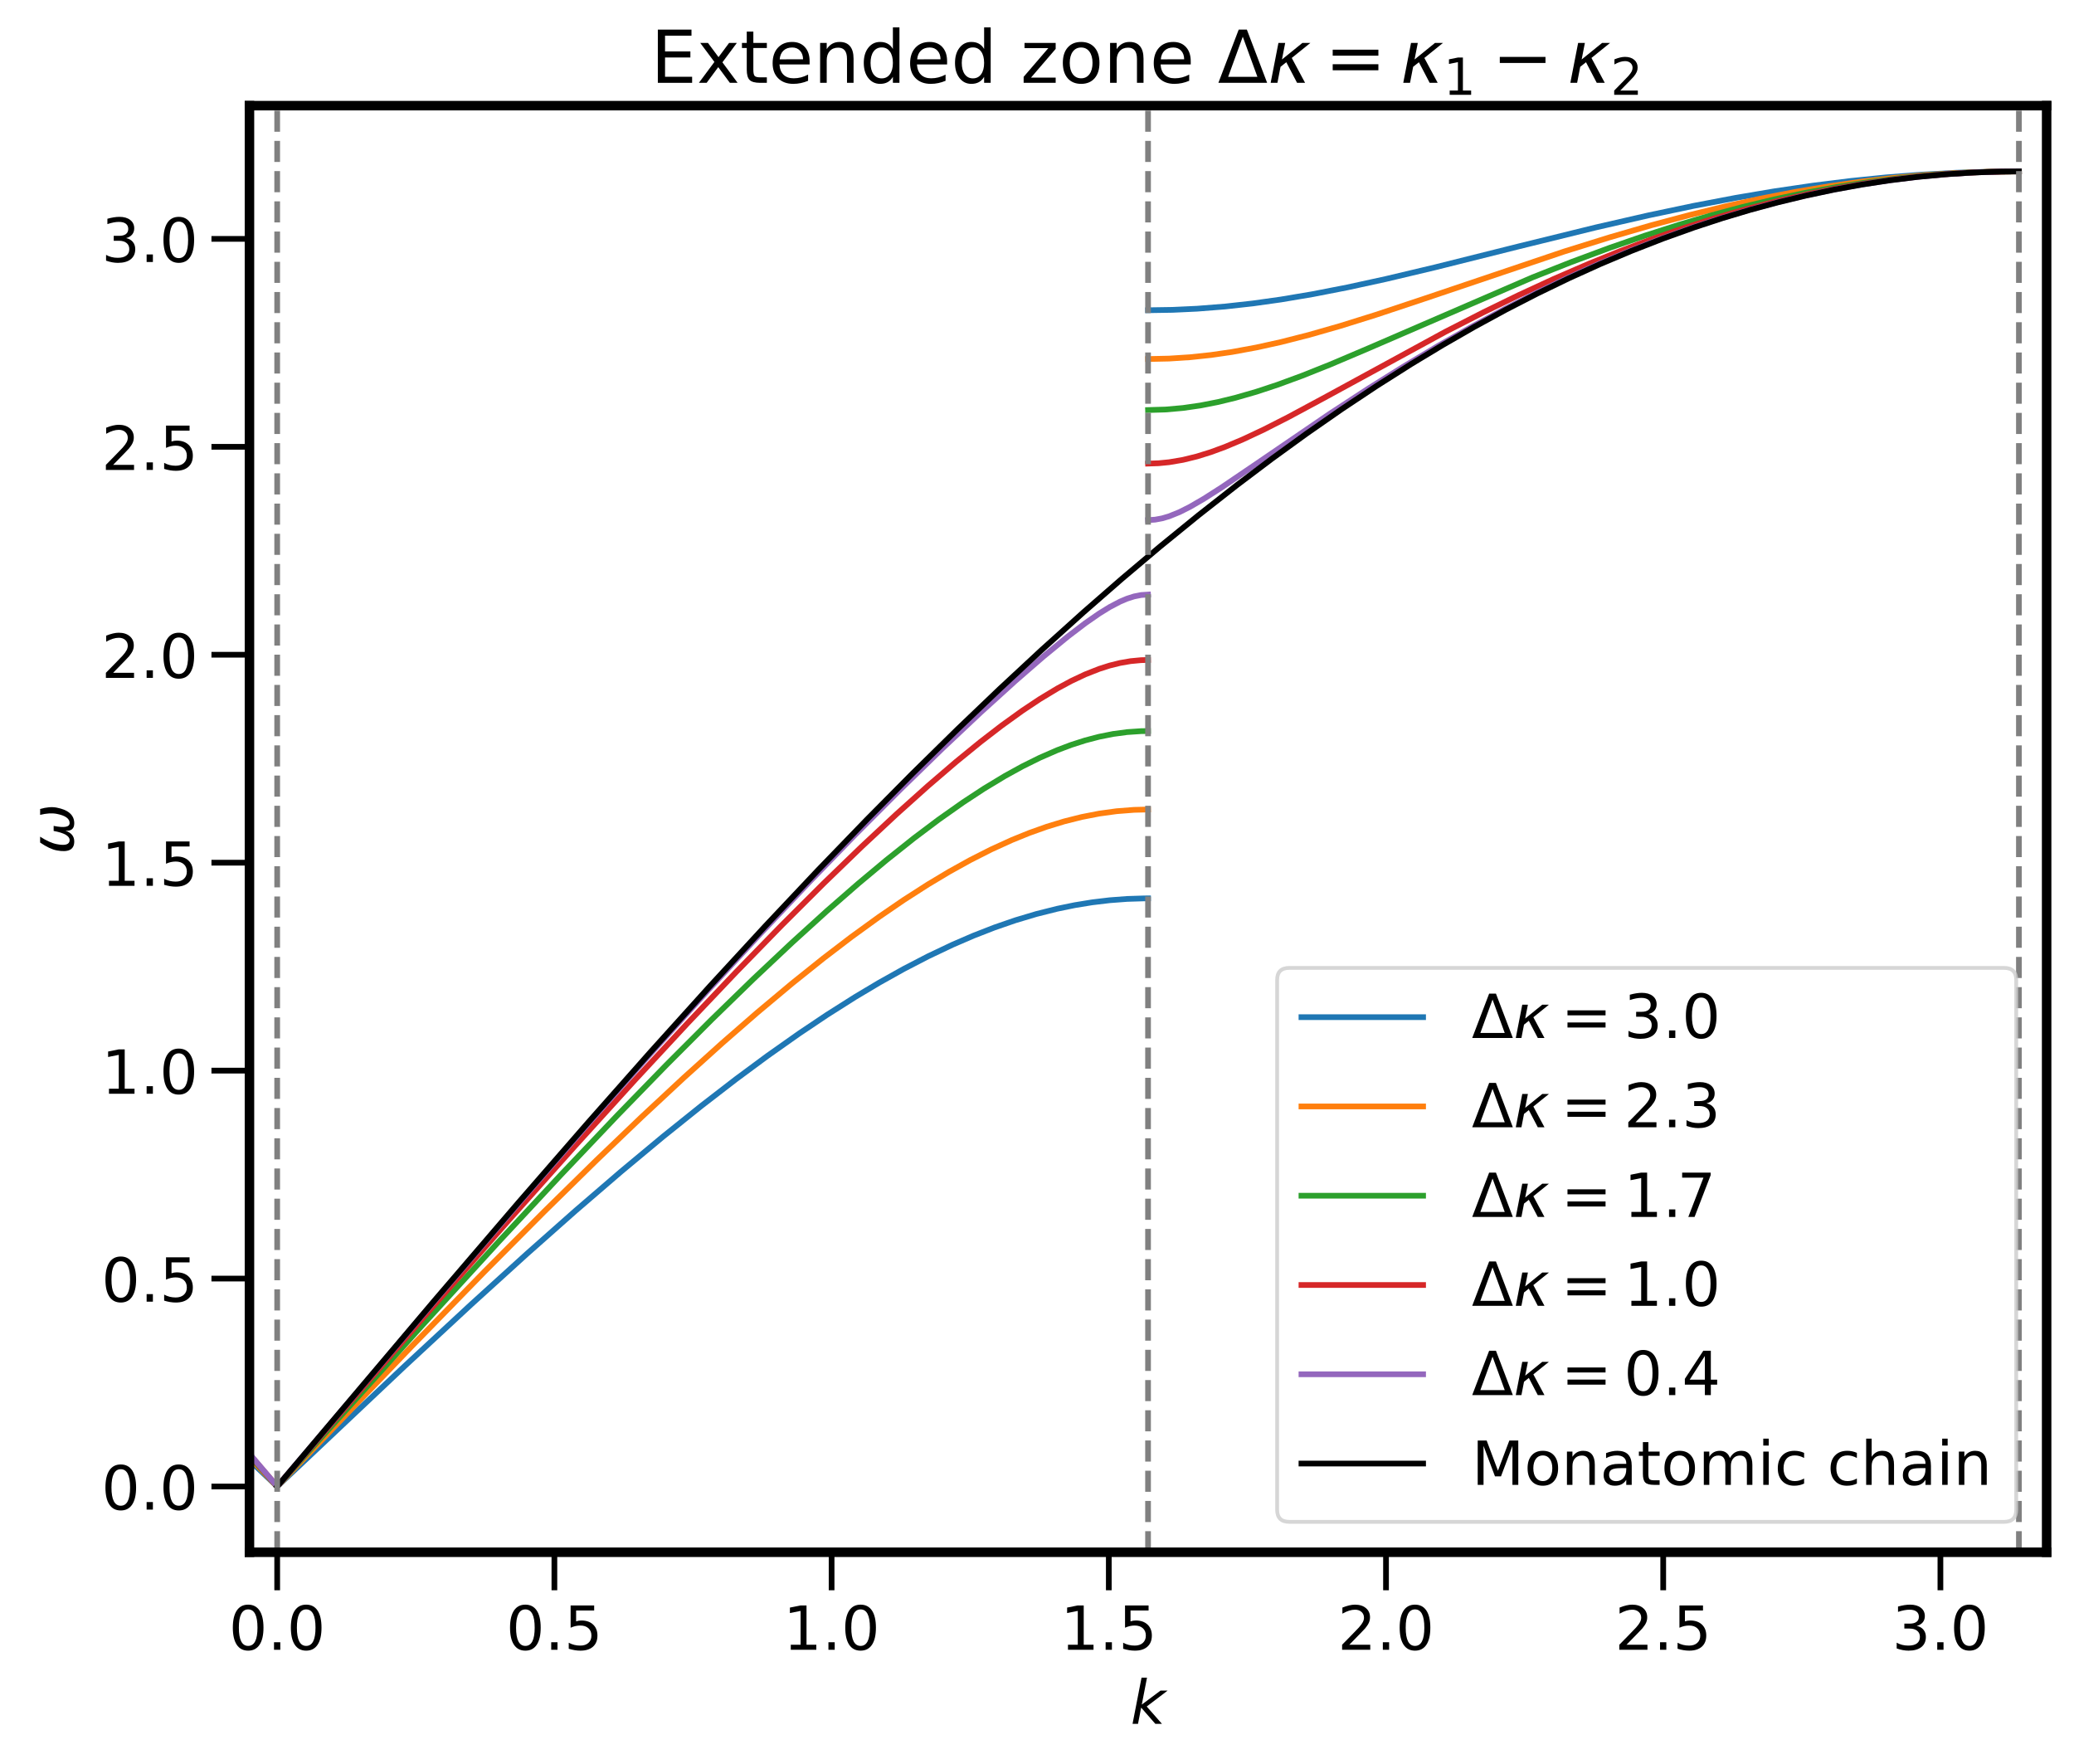 <?xml version="1.0" encoding="utf-8" standalone="no"?>
<!DOCTYPE svg PUBLIC "-//W3C//DTD SVG 1.1//EN"
  "http://www.w3.org/Graphics/SVG/1.1/DTD/svg11.dtd">
<!-- Created with matplotlib (https://matplotlib.org/) -->
<svg height="463.979pt" version="1.1" viewBox="0 0 545.635 463.979" width="545.635pt" xmlns="http://www.w3.org/2000/svg" xmlns:xlink="http://www.w3.org/1999/xlink">
 <defs>
  <style type="text/css">*{stroke-linecap:butt;stroke-linejoin:round;}</style>
 </defs>
 <g id="figure_1">
  <g id="patch_1">
   <path d="M 0 463.979 
L 545.635 463.979 
L 545.635 0 
L 0 0 
z
" style="fill:#ffffff;"/>
  </g>
  <g id="axes_1">
   <g id="patch_2">
    <path d="M 65.63 408.309 
L 538.435 408.309 
L 538.435 27.789 
L 65.63 27.789 
z
" style="fill:#ffffff;"/>
   </g>
   <g id="matplotlib.axis_1">
    <g id="xtick_1">
     <g id="line2d_1">
      <defs>
       <path d="M 0 0 
L 0 10 
" id="m4ab63d8d80" style="stroke:#000000;stroke-width:1.5;"/>
      </defs>
      <g>
       <use style="stroke:#000000;stroke-width:1.5;" x="72.923" xlink:href="#m4ab63d8d80" y="408.309"/>
      </g>
     </g>
     <g id="text_1">
      <!-- 0.0 -->
      <g transform="translate(60.2 433.966)scale(0.16 -0.16)">
       <defs>
        <path d="M 31.781 66.406 
Q 24.172 66.406 20.328 58.906 
Q 16.5 51.422 16.5 36.375 
Q 16.5 21.391 20.328 13.891 
Q 24.172 6.391 31.781 6.391 
Q 39.453 6.391 43.281 13.891 
Q 47.125 21.391 47.125 36.375 
Q 47.125 51.422 43.281 58.906 
Q 39.453 66.406 31.781 66.406 
z
M 31.781 74.219 
Q 44.047 74.219 50.516 64.516 
Q 56.984 54.828 56.984 36.375 
Q 56.984 17.969 50.516 8.266 
Q 44.047 -1.422 31.781 -1.422 
Q 19.531 -1.422 13.062 8.266 
Q 6.594 17.969 6.594 36.375 
Q 6.594 54.828 13.062 64.516 
Q 19.531 74.219 31.781 74.219 
z
" id="DejaVuSans-48"/>
        <path d="M 10.688 12.406 
L 21 12.406 
L 21 0 
L 10.688 0 
z
" id="DejaVuSans-46"/>
       </defs>
       <use xlink:href="#DejaVuSans-48"/>
       <use x="63.623" xlink:href="#DejaVuSans-46"/>
       <use x="95.41" xlink:href="#DejaVuSans-48"/>
      </g>
     </g>
    </g>
    <g id="xtick_2">
     <g id="line2d_2">
      <g>
       <use style="stroke:#000000;stroke-width:1.5;" x="145.851" xlink:href="#m4ab63d8d80" y="408.309"/>
      </g>
     </g>
     <g id="text_2">
      <!-- 0.5 -->
      <g transform="translate(133.128 433.966)scale(0.16 -0.16)">
       <defs>
        <path d="M 10.797 72.906 
L 49.516 72.906 
L 49.516 64.594 
L 19.828 64.594 
L 19.828 46.734 
Q 21.969 47.469 24.109 47.828 
Q 26.266 48.188 28.422 48.188 
Q 40.625 48.188 47.75 41.5 
Q 54.891 34.812 54.891 23.391 
Q 54.891 11.625 47.562 5.094 
Q 40.234 -1.422 26.906 -1.422 
Q 22.312 -1.422 17.547 -0.641 
Q 12.797 0.141 7.719 1.703 
L 7.719 11.625 
Q 12.109 9.234 16.797 8.062 
Q 21.484 6.891 26.703 6.891 
Q 35.156 6.891 40.078 11.328 
Q 45.016 15.766 45.016 23.391 
Q 45.016 31 40.078 35.438 
Q 35.156 39.891 26.703 39.891 
Q 22.75 39.891 18.812 39.016 
Q 14.891 38.141 10.797 36.281 
z
" id="DejaVuSans-53"/>
       </defs>
       <use xlink:href="#DejaVuSans-48"/>
       <use x="63.623" xlink:href="#DejaVuSans-46"/>
       <use x="95.41" xlink:href="#DejaVuSans-53"/>
      </g>
     </g>
    </g>
    <g id="xtick_3">
     <g id="line2d_3">
      <g>
       <use style="stroke:#000000;stroke-width:1.5;" x="218.779" xlink:href="#m4ab63d8d80" y="408.309"/>
      </g>
     </g>
     <g id="text_3">
      <!-- 1.0 -->
      <g transform="translate(206.056 433.966)scale(0.16 -0.16)">
       <defs>
        <path d="M 12.406 8.297 
L 28.516 8.297 
L 28.516 63.922 
L 10.984 60.406 
L 10.984 69.391 
L 28.422 72.906 
L 38.281 72.906 
L 38.281 8.297 
L 54.391 8.297 
L 54.391 0 
L 12.406 0 
z
" id="DejaVuSans-49"/>
       </defs>
       <use xlink:href="#DejaVuSans-49"/>
       <use x="63.623" xlink:href="#DejaVuSans-46"/>
       <use x="95.41" xlink:href="#DejaVuSans-48"/>
      </g>
     </g>
    </g>
    <g id="xtick_4">
     <g id="line2d_4">
      <g>
       <use style="stroke:#000000;stroke-width:1.5;" x="291.706" xlink:href="#m4ab63d8d80" y="408.309"/>
      </g>
     </g>
     <g id="text_4">
      <!-- 1.5 -->
      <g transform="translate(278.984 433.966)scale(0.16 -0.16)">
       <use xlink:href="#DejaVuSans-49"/>
       <use x="63.623" xlink:href="#DejaVuSans-46"/>
       <use x="95.41" xlink:href="#DejaVuSans-53"/>
      </g>
     </g>
    </g>
    <g id="xtick_5">
     <g id="line2d_5">
      <g>
       <use style="stroke:#000000;stroke-width:1.5;" x="364.634" xlink:href="#m4ab63d8d80" y="408.309"/>
      </g>
     </g>
     <g id="text_5">
      <!-- 2.0 -->
      <g transform="translate(351.912 433.966)scale(0.16 -0.16)">
       <defs>
        <path d="M 19.188 8.297 
L 53.609 8.297 
L 53.609 0 
L 7.328 0 
L 7.328 8.297 
Q 12.938 14.109 22.625 23.891 
Q 32.328 33.688 34.812 36.531 
Q 39.547 41.844 41.422 45.531 
Q 43.312 49.219 43.312 52.781 
Q 43.312 58.594 39.234 62.25 
Q 35.156 65.922 28.609 65.922 
Q 23.969 65.922 18.812 64.312 
Q 13.672 62.703 7.812 59.422 
L 7.812 69.391 
Q 13.766 71.781 18.938 73 
Q 24.125 74.219 28.422 74.219 
Q 39.75 74.219 46.484 68.547 
Q 53.219 62.891 53.219 53.422 
Q 53.219 48.922 51.531 44.891 
Q 49.859 40.875 45.406 35.406 
Q 44.188 33.984 37.641 27.219 
Q 31.109 20.453 19.188 8.297 
z
" id="DejaVuSans-50"/>
       </defs>
       <use xlink:href="#DejaVuSans-50"/>
       <use x="63.623" xlink:href="#DejaVuSans-46"/>
       <use x="95.41" xlink:href="#DejaVuSans-48"/>
      </g>
     </g>
    </g>
    <g id="xtick_6">
     <g id="line2d_6">
      <g>
       <use style="stroke:#000000;stroke-width:1.5;" x="437.562" xlink:href="#m4ab63d8d80" y="408.309"/>
      </g>
     </g>
     <g id="text_6">
      <!-- 2.5 -->
      <g transform="translate(424.84 433.966)scale(0.16 -0.16)">
       <use xlink:href="#DejaVuSans-50"/>
       <use x="63.623" xlink:href="#DejaVuSans-46"/>
       <use x="95.41" xlink:href="#DejaVuSans-53"/>
      </g>
     </g>
    </g>
    <g id="xtick_7">
     <g id="line2d_7">
      <g>
       <use style="stroke:#000000;stroke-width:1.5;" x="510.49" xlink:href="#m4ab63d8d80" y="408.309"/>
      </g>
     </g>
     <g id="text_7">
      <!-- 3.0 -->
      <g transform="translate(497.768 433.966)scale(0.16 -0.16)">
       <defs>
        <path d="M 40.578 39.312 
Q 47.656 37.797 51.625 33 
Q 55.609 28.219 55.609 21.188 
Q 55.609 10.406 48.188 4.484 
Q 40.766 -1.422 27.094 -1.422 
Q 22.516 -1.422 17.656 -0.516 
Q 12.797 0.391 7.625 2.203 
L 7.625 11.719 
Q 11.719 9.328 16.594 8.109 
Q 21.484 6.891 26.812 6.891 
Q 36.078 6.891 40.938 10.547 
Q 45.797 14.203 45.797 21.188 
Q 45.797 27.641 41.281 31.266 
Q 36.766 34.906 28.719 34.906 
L 20.219 34.906 
L 20.219 43.016 
L 29.109 43.016 
Q 36.375 43.016 40.234 45.922 
Q 44.094 48.828 44.094 54.297 
Q 44.094 59.906 40.109 62.906 
Q 36.141 65.922 28.719 65.922 
Q 24.656 65.922 20.016 65.031 
Q 15.375 64.156 9.812 62.312 
L 9.812 71.094 
Q 15.438 72.656 20.344 73.438 
Q 25.25 74.219 29.594 74.219 
Q 40.828 74.219 47.359 69.109 
Q 53.906 64.016 53.906 55.328 
Q 53.906 49.266 50.438 45.094 
Q 46.969 40.922 40.578 39.312 
z
" id="DejaVuSans-51"/>
       </defs>
       <use xlink:href="#DejaVuSans-51"/>
       <use x="63.623" xlink:href="#DejaVuSans-46"/>
       <use x="95.41" xlink:href="#DejaVuSans-48"/>
      </g>
     </g>
    </g>
    <g id="text_8">
     <!-- $k$ -->
     <g transform="translate(297.392 453.452)scale(0.16 -0.16)">
      <defs>
       <path d="M 18.312 75.984 
L 27.297 75.984 
L 18.703 31.688 
L 49.516 54.688 
L 61.188 54.688 
L 26.812 28.516 
L 51.906 0 
L 41.016 0 
L 17.672 26.703 
L 12.5 0 
L 3.516 0 
z
" id="DejaVuSans-Oblique-107"/>
      </defs>
      <use transform="translate(0 0.016)" xlink:href="#DejaVuSans-Oblique-107"/>
     </g>
    </g>
   </g>
   <g id="matplotlib.axis_2">
    <g id="ytick_1">
     <g id="line2d_8">
      <defs>
       <path d="M 0 0 
L -10 0 
" id="mc84d79d374" style="stroke:#000000;stroke-width:1.5;"/>
      </defs>
      <g>
       <use style="stroke:#000000;stroke-width:1.5;" x="65.63" xlink:href="#mc84d79d374" y="391.013"/>
      </g>
     </g>
     <g id="text_9">
      <!-- 0.0 -->
      <g transform="translate(26.685 397.091)scale(0.16 -0.16)">
       <use xlink:href="#DejaVuSans-48"/>
       <use x="63.623" xlink:href="#DejaVuSans-46"/>
       <use x="95.41" xlink:href="#DejaVuSans-48"/>
      </g>
     </g>
    </g>
    <g id="ytick_2">
     <g id="line2d_9">
      <g>
       <use style="stroke:#000000;stroke-width:1.5;" x="65.63" xlink:href="#mc84d79d374" y="336.317"/>
      </g>
     </g>
     <g id="text_10">
      <!-- 0.5 -->
      <g transform="translate(26.685 342.395)scale(0.16 -0.16)">
       <use xlink:href="#DejaVuSans-48"/>
       <use x="63.623" xlink:href="#DejaVuSans-46"/>
       <use x="95.41" xlink:href="#DejaVuSans-53"/>
      </g>
     </g>
    </g>
    <g id="ytick_3">
     <g id="line2d_10">
      <g>
       <use style="stroke:#000000;stroke-width:1.5;" x="65.63" xlink:href="#mc84d79d374" y="281.621"/>
      </g>
     </g>
     <g id="text_11">
      <!-- 1.0 -->
      <g transform="translate(26.685 287.7)scale(0.16 -0.16)">
       <use xlink:href="#DejaVuSans-49"/>
       <use x="63.623" xlink:href="#DejaVuSans-46"/>
       <use x="95.41" xlink:href="#DejaVuSans-48"/>
      </g>
     </g>
    </g>
    <g id="ytick_4">
     <g id="line2d_11">
      <g>
       <use style="stroke:#000000;stroke-width:1.5;" x="65.63" xlink:href="#mc84d79d374" y="226.925"/>
      </g>
     </g>
     <g id="text_12">
      <!-- 1.5 -->
      <g transform="translate(26.685 233.004)scale(0.16 -0.16)">
       <use xlink:href="#DejaVuSans-49"/>
       <use x="63.623" xlink:href="#DejaVuSans-46"/>
       <use x="95.41" xlink:href="#DejaVuSans-53"/>
      </g>
     </g>
    </g>
    <g id="ytick_5">
     <g id="line2d_12">
      <g>
       <use style="stroke:#000000;stroke-width:1.5;" x="65.63" xlink:href="#mc84d79d374" y="172.229"/>
      </g>
     </g>
     <g id="text_13">
      <!-- 2.0 -->
      <g transform="translate(26.685 178.308)scale(0.16 -0.16)">
       <use xlink:href="#DejaVuSans-50"/>
       <use x="63.623" xlink:href="#DejaVuSans-46"/>
       <use x="95.41" xlink:href="#DejaVuSans-48"/>
      </g>
     </g>
    </g>
    <g id="ytick_6">
     <g id="line2d_13">
      <g>
       <use style="stroke:#000000;stroke-width:1.5;" x="65.63" xlink:href="#mc84d79d374" y="117.533"/>
      </g>
     </g>
     <g id="text_14">
      <!-- 2.5 -->
      <g transform="translate(26.685 123.612)scale(0.16 -0.16)">
       <use xlink:href="#DejaVuSans-50"/>
       <use x="63.623" xlink:href="#DejaVuSans-46"/>
       <use x="95.41" xlink:href="#DejaVuSans-53"/>
      </g>
     </g>
    </g>
    <g id="ytick_7">
     <g id="line2d_14">
      <g>
       <use style="stroke:#000000;stroke-width:1.5;" x="65.63" xlink:href="#mc84d79d374" y="62.837"/>
      </g>
     </g>
     <g id="text_15">
      <!-- 3.0 -->
      <g transform="translate(26.685 68.916)scale(0.16 -0.16)">
       <use xlink:href="#DejaVuSans-51"/>
       <use x="63.623" xlink:href="#DejaVuSans-46"/>
       <use x="95.41" xlink:href="#DejaVuSans-48"/>
      </g>
     </g>
    </g>
    <g id="text_16">
     <!-- $\omega$ -->
     <g transform="translate(19.358 224.769)rotate(-90)scale(0.16 -0.16)">
      <defs>
       <path d="M 21.391 -1.422 
Q 1.125 -1.422 6.781 27.594 
Q 8.984 39.062 19.625 54.688 
L 29.297 54.688 
Q 19.234 39.062 17 27.344 
Q 12.797 6.203 23.734 6.203 
Q 33.844 6.203 38.719 32.469 
L 47.016 32.469 
Q 41.703 6.062 51.812 6.203 
Q 62.703 6.297 66.797 27.344 
Q 69.047 39.062 65.141 54.688 
L 74.812 54.688 
Q 79.297 39.062 77.094 27.594 
Q 71.531 -1.469 51.219 -1.422 
Q 37.938 -1.375 39.109 13.188 
Q 34.281 -1.422 21.391 -1.422 
z
" id="DejaVuSans-Oblique-969"/>
      </defs>
      <use transform="translate(0 0.312)" xlink:href="#DejaVuSans-Oblique-969"/>
     </g>
    </g>
   </g>
   <g id="line2d_15">
    <path clip-path="url(#p91e33bddda)" d="M -1 322.49 
L 10.939 333.149 
L 25.632 346.562 
L 43.079 362.803 
L 67.872 386.222 
L 72.464 390.577 
L 73.382 390.577 
L 106.44 359.362 
L 123.887 343.182 
L 138.579 329.844 
L 151.435 318.461 
L 163.373 308.19 
L 174.392 299.016 
L 184.493 290.909 
L 193.676 283.826 
L 201.94 277.715 
L 210.205 271.884 
L 217.551 266.96 
L 224.897 262.304 
L 231.325 258.47 
L 237.753 254.878 
L 244.181 251.547 
L 250.609 248.496 
L 256.119 246.118 
L 261.628 243.972 
L 267.138 242.07 
L 272.648 240.423 
L 278.157 239.041 
L 282.749 238.098 
L 287.34 237.351 
L 291.931 236.803 
L 296.523 236.456 
L 301.114 236.313 
L 302.032 236.309 
L 302.032 236.309 
" style="fill:none;stroke:#1f77b4;stroke-linecap:square;stroke-width:1.5;"/>
   </g>
   <g id="line2d_16">
    <path clip-path="url(#p91e33bddda)" d="M 302.032 81.606 
L 308.473 81.505 
L 314.914 81.206 
L 322.275 80.629 
L 329.636 79.814 
L 336.997 78.781 
L 345.278 77.388 
L 354.479 75.596 
L 364.601 73.391 
L 377.482 70.335 
L 399.565 64.808 
L 419.808 59.83 
L 433.609 56.665 
L 445.571 54.148 
L 456.612 52.049 
L 466.734 50.337 
L 476.855 48.847 
L 486.976 47.591 
L 496.178 46.663 
L 505.379 45.945 
L 514.58 45.442 
L 523.781 45.156 
L 531.142 45.085 
L 531.142 45.085 
" style="fill:none;stroke:#1f77b4;stroke-linecap:square;stroke-width:1.5;"/>
   </g>
   <g id="line2d_17">
    <path clip-path="url(#p91e33bddda)" d="M -1 315.053 
L 11.857 327.886 
L 28.386 344.7 
L 48.588 365.591 
L 72.464 390.532 
L 73.382 390.532 
L 108.276 354.159 
L 127.56 334.387 
L 143.171 318.695 
L 156.945 305.164 
L 168.883 293.736 
L 179.902 283.482 
L 190.003 274.377 
L 199.186 266.381 
L 208.368 258.693 
L 216.633 252.074 
L 223.979 246.462 
L 231.325 241.137 
L 237.753 236.739 
L 244.181 232.615 
L 249.691 229.317 
L 255.2 226.261 
L 260.71 223.466 
L 266.22 220.954 
L 270.811 219.093 
L 275.402 217.457 
L 279.994 216.057 
L 284.585 214.905 
L 289.177 214.011 
L 293.768 213.382 
L 298.359 213.024 
L 302.032 212.936 
L 302.032 212.936 
" style="fill:none;stroke:#ff7f0e;stroke-linecap:square;stroke-width:1.5;"/>
   </g>
   <g id="line2d_18">
    <path clip-path="url(#p91e33bddda)" d="M 302.032 94.442 
L 307.553 94.322 
L 313.074 93.966 
L 318.595 93.382 
L 324.115 92.582 
L 330.556 91.399 
L 336.997 89.976 
L 344.358 88.098 
L 352.639 85.727 
L 361.84 82.853 
L 374.722 78.566 
L 411.527 66.151 
L 423.488 62.425 
L 434.53 59.226 
L 444.651 56.528 
L 453.852 54.292 
L 463.053 52.276 
L 472.254 50.494 
L 481.456 48.953 
L 489.737 47.78 
L 498.018 46.815 
L 506.299 46.06 
L 514.58 45.519 
L 522.861 45.194 
L 531.142 45.085 
L 531.142 45.085 
" style="fill:none;stroke:#ff7f0e;stroke-linecap:square;stroke-width:1.5;"/>
   </g>
   <g id="line2d_19">
    <path clip-path="url(#p91e33bddda)" d="M -1 309.787 
L 13.694 325.579 
L 32.06 345.644 
L 55.935 372.082 
L 72.464 390.501 
L 73.382 390.501 
L 111.031 348.677 
L 131.233 326.575 
L 147.762 308.811 
L 162.455 293.346 
L 175.31 280.128 
L 187.248 268.17 
L 198.267 257.453 
L 208.368 247.947 
L 217.551 239.614 
L 225.816 232.407 
L 233.162 226.271 
L 240.508 220.428 
L 246.936 215.594 
L 253.364 211.059 
L 258.874 207.444 
L 264.383 204.117 
L 268.975 201.591 
L 273.566 199.316 
L 278.157 197.315 
L 281.83 195.931 
L 285.504 194.753 
L 289.177 193.794 
L 292.85 193.063 
L 296.523 192.571 
L 300.196 192.324 
L 302.032 192.293 
L 302.032 192.293 
" style="fill:none;stroke:#2ca02c;stroke-linecap:square;stroke-width:1.5;"/>
   </g>
   <g id="line2d_20">
    <path clip-path="url(#p91e33bddda)" d="M 302.032 107.859 
L 306.633 107.723 
L 311.234 107.317 
L 315.834 106.655 
L 320.435 105.753 
L 325.035 104.634 
L 330.556 103.04 
L 336.077 101.215 
L 342.518 98.85 
L 349.879 95.917 
L 360 91.622 
L 403.246 72.938 
L 413.367 68.94 
L 423.488 65.186 
L 432.689 62.009 
L 441.891 59.073 
L 450.172 56.65 
L 458.453 54.442 
L 466.734 52.456 
L 475.015 50.699 
L 483.296 49.175 
L 491.577 47.887 
L 499.858 46.84 
L 508.139 46.035 
L 516.42 45.475 
L 524.701 45.16 
L 531.142 45.085 
L 531.142 45.085 
" style="fill:none;stroke:#2ca02c;stroke-linecap:square;stroke-width:1.5;"/>
   </g>
   <g id="line2d_21">
    <path clip-path="url(#p91e33bddda)" d="M -1 306.354 
L 15.531 324.96 
L 36.651 349.082 
L 65.117 381.964 
L 72.464 390.48 
L 73.382 390.48 
L 112.868 344.864 
L 133.988 320.802 
L 151.435 301.242 
L 167.046 284.063 
L 180.82 269.218 
L 193.676 255.677 
L 205.614 243.422 
L 216.633 232.428 
L 226.734 222.664 
L 235.917 214.097 
L 244.181 206.688 
L 251.527 200.39 
L 257.955 195.15 
L 263.465 190.904 
L 268.975 186.933 
L 273.566 183.879 
L 278.157 181.106 
L 281.83 179.126 
L 285.504 177.394 
L 289.177 175.946 
L 291.931 175.068 
L 294.686 174.385 
L 297.441 173.91 
L 300.196 173.65 
L 302.032 173.601 
L 302.032 173.601 
" style="fill:none;stroke:#d62728;stroke-linecap:square;stroke-width:1.5;"/>
   </g>
   <g id="line2d_22">
    <path clip-path="url(#p91e33bddda)" d="M 302.032 121.944 
L 304.793 121.854 
L 307.553 121.585 
L 311.234 120.961 
L 314.914 120.059 
L 318.595 118.912 
L 322.275 117.556 
L 326.876 115.624 
L 332.396 113.038 
L 338.837 109.767 
L 348.038 104.821 
L 380.243 87.281 
L 390.364 82.102 
L 399.565 77.621 
L 408.766 73.379 
L 417.967 69.397 
L 426.249 66.046 
L 434.53 62.925 
L 442.811 60.041 
L 451.092 57.4 
L 459.373 55.006 
L 467.654 52.864 
L 475.935 50.977 
L 483.296 49.516 
L 490.657 48.261 
L 498.018 47.213 
L 505.379 46.374 
L 512.74 45.743 
L 520.101 45.322 
L 527.462 45.112 
L 531.142 45.085 
L 531.142 45.085 
" style="fill:none;stroke:#d62728;stroke-linecap:square;stroke-width:1.5;"/>
   </g>
   <g id="line2d_23">
    <path clip-path="url(#p91e33bddda)" d="M -1 304.584 
L 16.449 324.682 
L 38.487 350.405 
L 70.627 388.299 
L 72.464 390.47 
L 73.382 390.47 
L 114.704 341.797 
L 136.743 316.187 
L 155.108 295.173 
L 171.637 276.593 
L 186.33 260.395 
L 200.104 245.524 
L 212.96 231.955 
L 224.897 219.655 
L 236.835 207.678 
L 247.854 196.945 
L 257.955 187.424 
L 267.138 179.089 
L 274.484 172.713 
L 280.912 167.439 
L 285.504 163.939 
L 289.177 161.386 
L 291.931 159.685 
L 294.686 158.242 
L 296.523 157.469 
L 298.359 156.884 
L 300.196 156.518 
L 302.032 156.393 
L 302.032 156.393 
" style="fill:none;stroke:#9467bd;stroke-linecap:square;stroke-width:1.5;"/>
   </g>
   <g id="line2d_24">
    <path clip-path="url(#p91e33bddda)" d="M 302.032 136.809 
L 303.873 136.693 
L 305.713 136.355 
L 307.553 135.817 
L 310.314 134.702 
L 313.074 133.312 
L 316.754 131.175 
L 321.355 128.237 
L 329.636 122.626 
L 349.879 108.815 
L 360 102.208 
L 369.201 96.451 
L 378.402 90.954 
L 387.604 85.733 
L 395.885 81.28 
L 404.166 77.066 
L 412.447 73.097 
L 420.728 69.378 
L 429.009 65.912 
L 437.29 62.704 
L 445.571 59.756 
L 452.932 57.357 
L 460.293 55.168 
L 467.654 53.19 
L 475.015 51.426 
L 482.376 49.876 
L 489.737 48.541 
L 497.098 47.423 
L 504.459 46.522 
L 511.82 45.839 
L 519.181 45.374 
L 526.542 45.128 
L 531.142 45.085 
L 531.142 45.085 
" style="fill:none;stroke:#9467bd;stroke-linecap:square;stroke-width:1.5;"/>
   </g>
   <g id="line2d_25">
    <path clip-path="url(#p91e33bddda)" d="M 72.923 391.013 
L 114.245 342.174 
L 136.284 316.465 
L 154.649 295.36 
L 171.178 276.687 
L 186.789 259.387 
L 201.481 243.448 
L 215.255 228.845 
L 228.111 215.54 
L 240.049 203.491 
L 251.986 191.755 
L 263.006 181.218 
L 274.025 170.981 
L 285.044 161.057 
L 295.145 152.248 
L 305.246 143.725 
L 315.347 135.499 
L 325.448 127.579 
L 334.631 120.653 
L 343.814 113.995 
L 352.997 107.611 
L 362.179 101.508 
L 371.362 95.692 
L 379.627 90.708 
L 387.891 85.964 
L 396.156 81.466 
L 404.42 77.215 
L 412.685 73.217 
L 420.949 69.474 
L 429.214 65.989 
L 437.478 62.764 
L 445.743 59.804 
L 453.089 57.395 
L 460.435 55.198 
L 467.781 53.213 
L 475.127 51.443 
L 482.474 49.889 
L 489.82 48.55 
L 497.166 47.429 
L 504.512 46.526 
L 511.858 45.841 
L 519.205 45.375 
L 526.551 45.128 
L 531.142 45.085 
L 531.142 45.085 
" style="fill:none;stroke:#000000;stroke-linecap:square;stroke-width:1.5;"/>
   </g>
   <g id="line2d_26">
    <path clip-path="url(#p91e33bddda)" d="M 72.923 408.309 
L 72.923 27.789 
" style="fill:none;stroke:#808080;stroke-dasharray:5.55,2.4;stroke-dashoffset:0;stroke-width:1.5;"/>
   </g>
   <g id="line2d_27">
    <path clip-path="url(#p91e33bddda)" d="M 302.032 408.309 
L 302.032 27.789 
" style="fill:none;stroke:#808080;stroke-dasharray:5.55,2.4;stroke-dashoffset:0;stroke-width:1.5;"/>
   </g>
   <g id="line2d_28">
    <path clip-path="url(#p91e33bddda)" d="M 531.142 408.309 
L 531.142 27.789 
" style="fill:none;stroke:#808080;stroke-dasharray:5.55,2.4;stroke-dashoffset:0;stroke-width:1.5;"/>
   </g>
   <g id="patch_3">
    <path d="M 65.63 408.309 
L 65.63 27.789 
" style="fill:none;stroke:#000000;stroke-linecap:square;stroke-linejoin:miter;stroke-width:2.5;"/>
   </g>
   <g id="patch_4">
    <path d="M 538.435 408.309 
L 538.435 27.789 
" style="fill:none;stroke:#000000;stroke-linecap:square;stroke-linejoin:miter;stroke-width:2.5;"/>
   </g>
   <g id="patch_5">
    <path d="M 65.63 408.309 
L 538.435 408.309 
" style="fill:none;stroke:#000000;stroke-linecap:square;stroke-linejoin:miter;stroke-width:2.5;"/>
   </g>
   <g id="patch_6">
    <path d="M 65.63 27.789 
L 538.435 27.789 
" style="fill:none;stroke:#000000;stroke-linecap:square;stroke-linejoin:miter;stroke-width:2.5;"/>
   </g>
   <g id="text_17">
    <!-- Extended zone $\Delta\kappa = \kappa_1 - \kappa_2$ -->
    <g transform="translate(171.184 21.789)scale(0.192 -0.192)">
     <defs>
      <path d="M 9.812 72.906 
L 55.906 72.906 
L 55.906 64.594 
L 19.672 64.594 
L 19.672 43.016 
L 54.391 43.016 
L 54.391 34.719 
L 19.672 34.719 
L 19.672 8.297 
L 56.781 8.297 
L 56.781 0 
L 9.812 0 
z
" id="DejaVuSans-69"/>
      <path d="M 54.891 54.688 
L 35.109 28.078 
L 55.906 0 
L 45.312 0 
L 29.391 21.484 
L 13.484 0 
L 2.875 0 
L 24.125 28.609 
L 4.688 54.688 
L 15.281 54.688 
L 29.781 35.203 
L 44.281 54.688 
z
" id="DejaVuSans-120"/>
      <path d="M 18.312 70.219 
L 18.312 54.688 
L 36.812 54.688 
L 36.812 47.703 
L 18.312 47.703 
L 18.312 18.016 
Q 18.312 11.328 20.141 9.422 
Q 21.969 7.516 27.594 7.516 
L 36.812 7.516 
L 36.812 0 
L 27.594 0 
Q 17.188 0 13.234 3.875 
Q 9.281 7.766 9.281 18.016 
L 9.281 47.703 
L 2.688 47.703 
L 2.688 54.688 
L 9.281 54.688 
L 9.281 70.219 
z
" id="DejaVuSans-116"/>
      <path d="M 56.203 29.594 
L 56.203 25.203 
L 14.891 25.203 
Q 15.484 15.922 20.484 11.062 
Q 25.484 6.203 34.422 6.203 
Q 39.594 6.203 44.453 7.469 
Q 49.312 8.734 54.109 11.281 
L 54.109 2.781 
Q 49.266 0.734 44.188 -0.344 
Q 39.109 -1.422 33.891 -1.422 
Q 20.797 -1.422 13.156 6.188 
Q 5.516 13.812 5.516 26.812 
Q 5.516 40.234 12.766 48.109 
Q 20.016 56 32.328 56 
Q 43.359 56 49.781 48.891 
Q 56.203 41.797 56.203 29.594 
z
M 47.219 32.234 
Q 47.125 39.594 43.094 43.984 
Q 39.062 48.391 32.422 48.391 
Q 24.906 48.391 20.391 44.141 
Q 15.875 39.891 15.188 32.172 
z
" id="DejaVuSans-101"/>
      <path d="M 54.891 33.016 
L 54.891 0 
L 45.906 0 
L 45.906 32.719 
Q 45.906 40.484 42.875 44.328 
Q 39.844 48.188 33.797 48.188 
Q 26.516 48.188 22.312 43.547 
Q 18.109 38.922 18.109 30.906 
L 18.109 0 
L 9.078 0 
L 9.078 54.688 
L 18.109 54.688 
L 18.109 46.188 
Q 21.344 51.125 25.703 53.562 
Q 30.078 56 35.797 56 
Q 45.219 56 50.047 50.172 
Q 54.891 44.344 54.891 33.016 
z
" id="DejaVuSans-110"/>
      <path d="M 45.406 46.391 
L 45.406 75.984 
L 54.391 75.984 
L 54.391 0 
L 45.406 0 
L 45.406 8.203 
Q 42.578 3.328 38.25 0.953 
Q 33.938 -1.422 27.875 -1.422 
Q 17.969 -1.422 11.734 6.484 
Q 5.516 14.406 5.516 27.297 
Q 5.516 40.188 11.734 48.094 
Q 17.969 56 27.875 56 
Q 33.938 56 38.25 53.625 
Q 42.578 51.266 45.406 46.391 
z
M 14.797 27.297 
Q 14.797 17.391 18.875 11.75 
Q 22.953 6.109 30.078 6.109 
Q 37.203 6.109 41.297 11.75 
Q 45.406 17.391 45.406 27.297 
Q 45.406 37.203 41.297 42.844 
Q 37.203 48.484 30.078 48.484 
Q 22.953 48.484 18.875 42.844 
Q 14.797 37.203 14.797 27.297 
z
" id="DejaVuSans-100"/>
      <path id="DejaVuSans-32"/>
      <path d="M 5.516 54.688 
L 48.188 54.688 
L 48.188 46.484 
L 14.406 7.172 
L 48.188 7.172 
L 48.188 0 
L 4.297 0 
L 4.297 8.203 
L 38.094 47.516 
L 5.516 47.516 
z
" id="DejaVuSans-122"/>
      <path d="M 30.609 48.391 
Q 23.391 48.391 19.188 42.75 
Q 14.984 37.109 14.984 27.297 
Q 14.984 17.484 19.156 11.844 
Q 23.344 6.203 30.609 6.203 
Q 37.797 6.203 41.984 11.859 
Q 46.188 17.531 46.188 27.297 
Q 46.188 37.016 41.984 42.703 
Q 37.797 48.391 30.609 48.391 
z
M 30.609 56 
Q 42.328 56 49.016 48.375 
Q 55.719 40.766 55.719 27.297 
Q 55.719 13.875 49.016 6.219 
Q 42.328 -1.422 30.609 -1.422 
Q 18.844 -1.422 12.172 6.219 
Q 5.516 13.875 5.516 27.297 
Q 5.516 40.766 12.172 48.375 
Q 18.844 56 30.609 56 
z
" id="DejaVuSans-111"/>
      <path d="M 34.188 63.188 
L 14.156 8.203 
L 54.25 8.203 
z
M 0.781 0 
L 28.609 72.906 
L 39.797 72.906 
L 67.578 0 
z
" id="DejaVuSans-916"/>
      <path d="M 14.656 54.688 
L 23.922 54.688 
L 19.484 31.984 
L 47.516 54.688 
L 58.453 54.688 
L 32.906 34.078 
L 51.172 0 
L 40.188 0 
L 25.438 28.219 
L 17.531 21.922 
L 13.281 0 
L 4 0 
z
" id="DejaVuSans-Oblique-954"/>
      <path d="M 10.594 45.406 
L 73.188 45.406 
L 73.188 37.203 
L 10.594 37.203 
z
M 10.594 25.484 
L 73.188 25.484 
L 73.188 17.188 
L 10.594 17.188 
z
" id="DejaVuSans-61"/>
      <path d="M 10.594 35.5 
L 73.188 35.5 
L 73.188 27.203 
L 10.594 27.203 
z
" id="DejaVuSans-8722"/>
     </defs>
     <use transform="translate(0 0.016)" xlink:href="#DejaVuSans-69"/>
     <use transform="translate(63.184 0.016)" xlink:href="#DejaVuSans-120"/>
     <use transform="translate(122.363 0.016)" xlink:href="#DejaVuSans-116"/>
     <use transform="translate(161.572 0.016)" xlink:href="#DejaVuSans-101"/>
     <use transform="translate(223.096 0.016)" xlink:href="#DejaVuSans-110"/>
     <use transform="translate(286.475 0.016)" xlink:href="#DejaVuSans-100"/>
     <use transform="translate(349.951 0.016)" xlink:href="#DejaVuSans-101"/>
     <use transform="translate(411.475 0.016)" xlink:href="#DejaVuSans-100"/>
     <use transform="translate(474.951 0.016)" xlink:href="#DejaVuSans-32"/>
     <use transform="translate(506.738 0.016)" xlink:href="#DejaVuSans-122"/>
     <use transform="translate(559.229 0.016)" xlink:href="#DejaVuSans-111"/>
     <use transform="translate(620.41 0.016)" xlink:href="#DejaVuSans-110"/>
     <use transform="translate(683.789 0.016)" xlink:href="#DejaVuSans-101"/>
     <use transform="translate(745.312 0.016)" xlink:href="#DejaVuSans-32"/>
     <use transform="translate(777.1 0.016)" xlink:href="#DejaVuSans-916"/>
     <use transform="translate(845.508 0.016)" xlink:href="#DejaVuSans-Oblique-954"/>
     <use transform="translate(923.926 0.016)" xlink:href="#DejaVuSans-61"/>
     <use transform="translate(1027.197 0.016)" xlink:href="#DejaVuSans-Oblique-954"/>
     <use transform="translate(1086.133 -16.391)scale(0.7)" xlink:href="#DejaVuSans-49"/>
     <use transform="translate(1152.886 0.016)" xlink:href="#DejaVuSans-8722"/>
     <use transform="translate(1256.157 0.016)" xlink:href="#DejaVuSans-Oblique-954"/>
     <use transform="translate(1315.093 -16.391)scale(0.7)" xlink:href="#DejaVuSans-50"/>
    </g>
   </g>
   <g id="legend_1">
    <g id="patch_7">
     <path d="M 339.192 400.309 
L 527.235 400.309 
Q 530.435 400.309 530.435 397.109 
L 530.435 257.799 
Q 530.435 254.599 527.235 254.599 
L 339.192 254.599 
Q 335.992 254.599 335.992 257.799 
L 335.992 397.109 
Q 335.992 400.309 339.192 400.309 
z
" style="fill:#ffffff;opacity:0.8;stroke:#cccccc;stroke-linejoin:miter;"/>
    </g>
    <g id="line2d_29">
     <path d="M 342.392 267.557 
L 374.392 267.557 
" style="fill:none;stroke:#1f77b4;stroke-linecap:square;stroke-width:1.5;"/>
    </g>
    <g id="line2d_30"/>
    <g id="text_18">
     <!-- $\Delta\kappa = 3.0$ -->
     <g transform="translate(387.192 273.156)scale(0.16 -0.16)">
      <use transform="translate(0 0.781)" xlink:href="#DejaVuSans-916"/>
      <use transform="translate(68.408 0.781)" xlink:href="#DejaVuSans-Oblique-954"/>
      <use transform="translate(146.826 0.781)" xlink:href="#DejaVuSans-61"/>
      <use transform="translate(250.098 0.781)" xlink:href="#DejaVuSans-51"/>
      <use transform="translate(313.721 0.781)" xlink:href="#DejaVuSans-46"/>
      <use transform="translate(345.508 0.781)" xlink:href="#DejaVuSans-48"/>
     </g>
    </g>
    <g id="line2d_31">
     <path d="M 342.392 291.041 
L 374.392 291.041 
" style="fill:none;stroke:#ff7f0e;stroke-linecap:square;stroke-width:1.5;"/>
    </g>
    <g id="line2d_32"/>
    <g id="text_19">
     <!-- $\Delta\kappa = 2.3$ -->
     <g transform="translate(387.192 296.642)scale(0.16 -0.16)">
      <use transform="translate(0 0.781)" xlink:href="#DejaVuSans-916"/>
      <use transform="translate(68.408 0.781)" xlink:href="#DejaVuSans-Oblique-954"/>
      <use transform="translate(146.826 0.781)" xlink:href="#DejaVuSans-61"/>
      <use transform="translate(250.098 0.781)" xlink:href="#DejaVuSans-50"/>
      <use transform="translate(313.721 0.781)" xlink:href="#DejaVuSans-46"/>
      <use transform="translate(345.508 0.781)" xlink:href="#DejaVuSans-51"/>
     </g>
    </g>
    <g id="line2d_33">
     <path d="M 342.392 314.526 
L 374.392 314.526 
" style="fill:none;stroke:#2ca02c;stroke-linecap:square;stroke-width:1.5;"/>
    </g>
    <g id="line2d_34"/>
    <g id="text_20">
     <!-- $\Delta\kappa = 1.7$ -->
     <g transform="translate(387.192 320.127)scale(0.16 -0.16)">
      <defs>
       <path d="M 8.203 72.906 
L 55.078 72.906 
L 55.078 68.703 
L 28.609 0 
L 18.312 0 
L 43.219 64.594 
L 8.203 64.594 
z
" id="DejaVuSans-55"/>
      </defs>
      <use transform="translate(0 0.094)" xlink:href="#DejaVuSans-916"/>
      <use transform="translate(68.408 0.094)" xlink:href="#DejaVuSans-Oblique-954"/>
      <use transform="translate(146.826 0.094)" xlink:href="#DejaVuSans-61"/>
      <use transform="translate(250.098 0.094)" xlink:href="#DejaVuSans-49"/>
      <use transform="translate(313.721 0.094)" xlink:href="#DejaVuSans-46"/>
      <use transform="translate(337.758 0.094)" xlink:href="#DejaVuSans-55"/>
     </g>
    </g>
    <g id="line2d_35">
     <path d="M 342.392 338.012 
L 374.392 338.012 
" style="fill:none;stroke:#d62728;stroke-linecap:square;stroke-width:1.5;"/>
    </g>
    <g id="line2d_36"/>
    <g id="text_21">
     <!-- $\Delta\kappa = 1.0$ -->
     <g transform="translate(387.192 343.611)scale(0.16 -0.16)">
      <use transform="translate(0 0.781)" xlink:href="#DejaVuSans-916"/>
      <use transform="translate(68.408 0.781)" xlink:href="#DejaVuSans-Oblique-954"/>
      <use transform="translate(146.826 0.781)" xlink:href="#DejaVuSans-61"/>
      <use transform="translate(250.098 0.781)" xlink:href="#DejaVuSans-49"/>
      <use transform="translate(313.721 0.781)" xlink:href="#DejaVuSans-46"/>
      <use transform="translate(345.508 0.781)" xlink:href="#DejaVuSans-48"/>
     </g>
    </g>
    <g id="line2d_37">
     <path d="M 342.392 361.497 
L 374.392 361.497 
" style="fill:none;stroke:#9467bd;stroke-linecap:square;stroke-width:1.5;"/>
    </g>
    <g id="line2d_38"/>
    <g id="text_22">
     <!-- $\Delta\kappa = 0.4$ -->
     <g transform="translate(387.192 367.096)scale(0.16 -0.16)">
      <defs>
       <path d="M 37.797 64.312 
L 12.891 25.391 
L 37.797 25.391 
z
M 35.203 72.906 
L 47.609 72.906 
L 47.609 25.391 
L 58.016 25.391 
L 58.016 17.188 
L 47.609 17.188 
L 47.609 0 
L 37.797 0 
L 37.797 17.188 
L 4.891 17.188 
L 4.891 26.703 
z
" id="DejaVuSans-52"/>
      </defs>
      <use transform="translate(0 0.781)" xlink:href="#DejaVuSans-916"/>
      <use transform="translate(68.408 0.781)" xlink:href="#DejaVuSans-Oblique-954"/>
      <use transform="translate(146.826 0.781)" xlink:href="#DejaVuSans-61"/>
      <use transform="translate(250.098 0.781)" xlink:href="#DejaVuSans-48"/>
      <use transform="translate(313.721 0.781)" xlink:href="#DejaVuSans-46"/>
      <use transform="translate(345.508 0.781)" xlink:href="#DejaVuSans-52"/>
     </g>
    </g>
    <g id="line2d_39">
     <path d="M 342.392 384.981 
L 374.392 384.981 
" style="fill:none;stroke:#000000;stroke-linecap:square;stroke-width:1.5;"/>
    </g>
    <g id="line2d_40"/>
    <g id="text_23">
     <!-- Monatomic chain -->
     <g transform="translate(387.192 390.582)scale(0.16 -0.16)">
      <defs>
       <path d="M 9.812 72.906 
L 24.516 72.906 
L 43.109 23.297 
L 61.812 72.906 
L 76.516 72.906 
L 76.516 0 
L 66.891 0 
L 66.891 64.016 
L 48.094 14.016 
L 38.188 14.016 
L 19.391 64.016 
L 19.391 0 
L 9.812 0 
z
" id="DejaVuSans-77"/>
       <path d="M 34.281 27.484 
Q 23.391 27.484 19.188 25 
Q 14.984 22.516 14.984 16.5 
Q 14.984 11.719 18.141 8.906 
Q 21.297 6.109 26.703 6.109 
Q 34.188 6.109 38.703 11.406 
Q 43.219 16.703 43.219 25.484 
L 43.219 27.484 
z
M 52.203 31.203 
L 52.203 0 
L 43.219 0 
L 43.219 8.297 
Q 40.141 3.328 35.547 0.953 
Q 30.953 -1.422 24.312 -1.422 
Q 15.922 -1.422 10.953 3.297 
Q 6 8.016 6 15.922 
Q 6 25.141 12.172 29.828 
Q 18.359 34.516 30.609 34.516 
L 43.219 34.516 
L 43.219 35.406 
Q 43.219 41.609 39.141 45 
Q 35.062 48.391 27.688 48.391 
Q 23 48.391 18.547 47.266 
Q 14.109 46.141 10.016 43.891 
L 10.016 52.203 
Q 14.938 54.109 19.578 55.047 
Q 24.219 56 28.609 56 
Q 40.484 56 46.344 49.844 
Q 52.203 43.703 52.203 31.203 
z
" id="DejaVuSans-97"/>
       <path d="M 52 44.188 
Q 55.375 50.25 60.062 53.125 
Q 64.75 56 71.094 56 
Q 79.641 56 84.281 50.016 
Q 88.922 44.047 88.922 33.016 
L 88.922 0 
L 79.891 0 
L 79.891 32.719 
Q 79.891 40.578 77.094 44.375 
Q 74.312 48.188 68.609 48.188 
Q 61.625 48.188 57.562 43.547 
Q 53.516 38.922 53.516 30.906 
L 53.516 0 
L 44.484 0 
L 44.484 32.719 
Q 44.484 40.625 41.703 44.406 
Q 38.922 48.188 33.109 48.188 
Q 26.219 48.188 22.156 43.531 
Q 18.109 38.875 18.109 30.906 
L 18.109 0 
L 9.078 0 
L 9.078 54.688 
L 18.109 54.688 
L 18.109 46.188 
Q 21.188 51.219 25.484 53.609 
Q 29.781 56 35.688 56 
Q 41.656 56 45.828 52.969 
Q 50 49.953 52 44.188 
z
" id="DejaVuSans-109"/>
       <path d="M 9.422 54.688 
L 18.406 54.688 
L 18.406 0 
L 9.422 0 
z
M 9.422 75.984 
L 18.406 75.984 
L 18.406 64.594 
L 9.422 64.594 
z
" id="DejaVuSans-105"/>
       <path d="M 48.781 52.594 
L 48.781 44.188 
Q 44.969 46.297 41.141 47.344 
Q 37.312 48.391 33.406 48.391 
Q 24.656 48.391 19.812 42.844 
Q 14.984 37.312 14.984 27.297 
Q 14.984 17.281 19.812 11.734 
Q 24.656 6.203 33.406 6.203 
Q 37.312 6.203 41.141 7.25 
Q 44.969 8.297 48.781 10.406 
L 48.781 2.094 
Q 45.016 0.344 40.984 -0.531 
Q 36.969 -1.422 32.422 -1.422 
Q 20.062 -1.422 12.781 6.344 
Q 5.516 14.109 5.516 27.297 
Q 5.516 40.672 12.859 48.328 
Q 20.219 56 33.016 56 
Q 37.156 56 41.109 55.141 
Q 45.062 54.297 48.781 52.594 
z
" id="DejaVuSans-99"/>
       <path d="M 54.891 33.016 
L 54.891 0 
L 45.906 0 
L 45.906 32.719 
Q 45.906 40.484 42.875 44.328 
Q 39.844 48.188 33.797 48.188 
Q 26.516 48.188 22.312 43.547 
Q 18.109 38.922 18.109 30.906 
L 18.109 0 
L 9.078 0 
L 9.078 75.984 
L 18.109 75.984 
L 18.109 46.188 
Q 21.344 51.125 25.703 53.562 
Q 30.078 56 35.797 56 
Q 45.219 56 50.047 50.172 
Q 54.891 44.344 54.891 33.016 
z
" id="DejaVuSans-104"/>
      </defs>
      <use xlink:href="#DejaVuSans-77"/>
      <use x="86.279" xlink:href="#DejaVuSans-111"/>
      <use x="147.461" xlink:href="#DejaVuSans-110"/>
      <use x="210.84" xlink:href="#DejaVuSans-97"/>
      <use x="272.119" xlink:href="#DejaVuSans-116"/>
      <use x="311.328" xlink:href="#DejaVuSans-111"/>
      <use x="372.51" xlink:href="#DejaVuSans-109"/>
      <use x="469.922" xlink:href="#DejaVuSans-105"/>
      <use x="497.705" xlink:href="#DejaVuSans-99"/>
      <use x="552.686" xlink:href="#DejaVuSans-32"/>
      <use x="584.473" xlink:href="#DejaVuSans-99"/>
      <use x="639.453" xlink:href="#DejaVuSans-104"/>
      <use x="702.832" xlink:href="#DejaVuSans-97"/>
      <use x="764.111" xlink:href="#DejaVuSans-105"/>
      <use x="791.895" xlink:href="#DejaVuSans-110"/>
     </g>
    </g>
   </g>
  </g>
 </g>
 <defs>
  <clipPath id="p91e33bddda">
   <rect height="380.52" width="472.805" x="65.63" y="27.789"/>
  </clipPath>
 </defs>
</svg>
